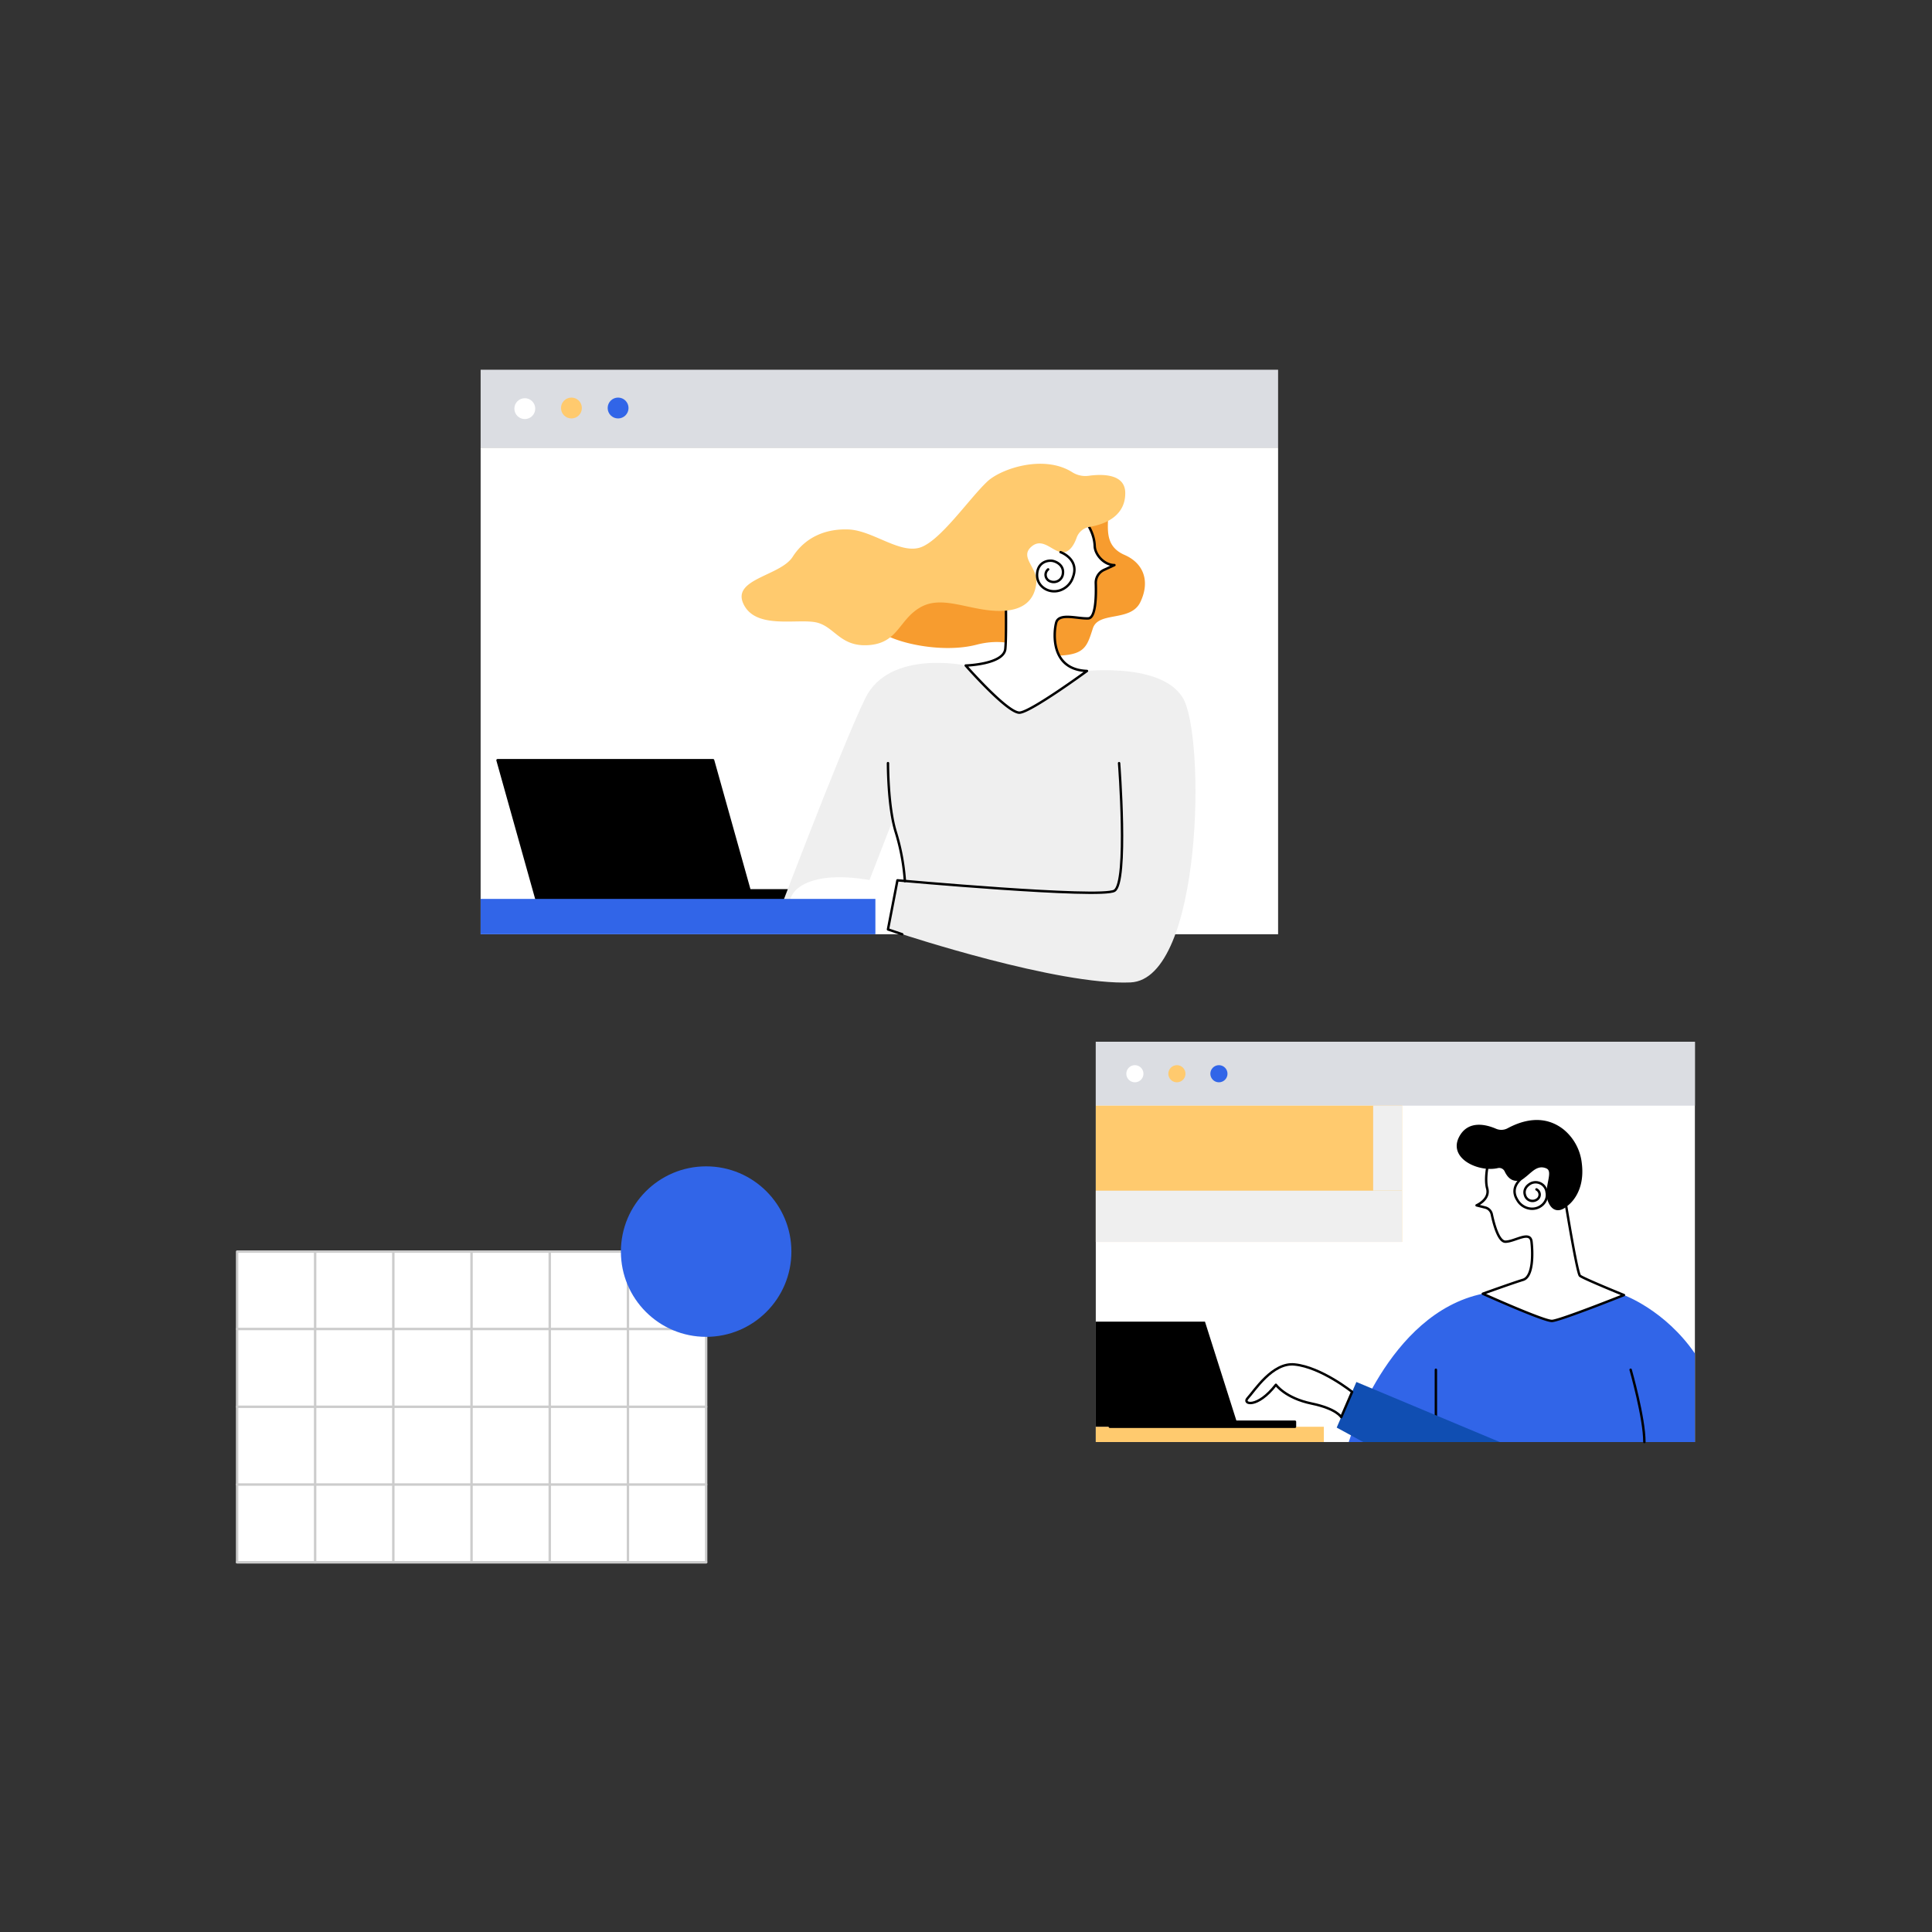<svg id="图层_1" data-name="图层 1" xmlns="http://www.w3.org/2000/svg" viewBox="0 0 800 800"><rect x="0" y="0" width="800" height="800" fill="#333333" stroke="none"/><defs><style>.cls-1,.cls-11,.cls-6{fill:#fff;}.cls-2{fill:#dbdde2;}.cls-3,.cls-6,.cls-8{stroke:#000;}.cls-11,.cls-3,.cls-6,.cls-8{stroke-linecap:round;stroke-linejoin:round;}.cls-4{fill:#f79c2f;}.cls-5{fill:#efefef;}.cls-7{fill:#ffca6e;}.cls-8{fill:none;}.cls-9{fill:#3165e8;}.cls-10{fill:#104eb2;}.cls-11{stroke:#ccc;}</style></defs><rect class="cls-1" x="199.02" y="185.33" width="330.21" height="201.52"/><rect class="cls-2" x="199.02" y="153.1" width="330.21" height="32.23"/><rect class="cls-3" x="252.93" y="368.68" width="96.22" height="3.55"/><path class="cls-4" d="M455.28,205.06a11.84,11.84,0,0,1,3.54,8.48c.05,5.46-1.43,12.64,6.81,16.23s10.56,11.26,6.55,19.57-17.33,3.67-19.65,10.85-3.21,10.65-13.12,11.24-18.78-8.71-35-4.48-39.71-2.11-41.82-7.61,46.26-35.69,46.26-35.69Z"/><path class="cls-5" d="M489.66,288.75C480,273.45,446,278.22,446,278.22l-46.11-2.66s-31.6-6.77-41.57,13.52-39.24,97.77-39.24,97.77h32.25l18.37-47.32s4.37,14.71,5,25.3l-3-.26-3.92,20.33,4,1.32h0l1.89.63s64.52,21.28,94.45,19.95S499.31,304,489.66,288.75Z"/><path class="cls-6" d="M448.43,214.59s4.65,4.88,4.87,11.53c.12,3.61,3.95,7.87,8.16,7.87l-4.33,2a5.85,5.85,0,0,0-3.39,5.5c.18,5.34,0,14.41-3.1,14.57-4.43.22-12.19-2.44-13.3,1.77s-2.38,19.45,12.75,20c0,0-22.95,16.81-27.82,17.26s-22.39-19.51-22.39-19.51,15.74-.45,16.4-6.88,0-32.59,0-32.59-.44-31.92,18.4-27.71S448.43,214.59,448.43,214.59Z"/><path class="cls-7" d="M444.05,195.57a10.16,10.16,0,0,0,6.83,1.43c5.55-.75,14.9-.84,15.06,6.95.18,9.22-7.61,13.07-14.83,14.23a6.83,6.83,0,0,0-5.3,4.47c-.87,2.44-2.35,5.2-4.7,5.91-4.43,1.33-8.87-6.65-14-2.22s2.66,8.65,2,15.08-4.66,12-16.63,11.52-22.61-6.58-31.48-1.4-9.09,14.71-21.28,15.59-14.19-8.2-22.39-9.53-24.61,2.88-29.49-7.54,15.3-11.53,20.4-19.51,13.52-11.75,23.28-11.3,20.84,10,29.26,7.53,20.6-20.47,28.15-27.49C414.69,194,432.31,188.09,444.05,195.57Z"/><path class="cls-8" d="M439.16,228.64s7.93,2.8,5.14,10.33a8.49,8.49,0,0,1-5.53,5.53c-4.59,1.42-9.47-1.73-9.34-6.53,0-.05,0-.1,0-.15.24-5.23,4.71-6,6.62-5.53s4.53,2.08,4.07,5.32a3.82,3.82,0,0,1-5.11,3.16,2.89,2.89,0,0,1-1-5"/><path class="cls-8" d="M374.7,364.84a89.3,89.3,0,0,0-3.76-20.23C367.62,334,367.69,316,367.69,316"/><path class="cls-1" d="M371.19,367.07s-21.42-7-35.57-2.08-10,19,7.46,15.72,25.38.48,25.38.48Z"/><path class="cls-8" d="M373.6,386.85l-5.91-2,3.92-20.33s84.13,7.64,89.85,4.32S463.39,316,463.39,316"/><circle class="cls-1" cx="217.31" cy="169.21" r="4.32"/><circle class="cls-7" cx="236.62" cy="168.95" r="4.32"/><circle class="cls-9" cx="255.94" cy="168.95" r="4.32"/><polygon class="cls-3" points="311.36 372.22 222.11 372.22 206.02 314.79 295.27 314.79 311.36 372.22"/><rect class="cls-9" x="199.02" y="372.22" width="163.46" height="14.62"/><rect class="cls-1" x="453.74" y="431.39" width="248.08" height="165.72"/><rect class="cls-2" x="453.74" y="431.39" width="248.08" height="26.44"/><path class="cls-9" d="M672.39,536.26s-22.52-8-58.44-.55c-39.5,8.19-55.46,61.4-55.46,61.4H701.82V560.44C689.35,542.35,672.39,536.26,672.39,536.26Z"/><path class="cls-6" d="M616.55,480s-2,7.52-.74,12.11-4.4,7-4.4,7l3.59.9a3.66,3.66,0,0,1,2.71,2.79c.81,3.85,2.76,11.36,5.63,11.36,3.85,0,10.28-4.77,10.83,0s.73,14.5-3.49,15.78S614,535.71,614,535.71s25.36,11.41,28.66,11.26,29.78-10.71,29.78-10.71-16.93-6.88-18.21-8c-1-.89-4.47-21.3-5.76-29.12a27.28,27.28,0,0,1-.32-5.49c.29-5.87.27-20.09-6.5-20.82C633.07,471.93,619.12,470.28,616.55,480Z"/><path class="cls-3" d="M624.56,467.6a6,6,0,0,1-5.28.25c-3.89-1.68-11.14-3.63-14.66,3.16-4.41,8.49,8,13.93,15.47,12.19a3,3,0,0,1,3.4,1.62c.81,1.76,2.25,3.73,4.62,3.63,4.22-.18,6.82-7.38,12.3-5.14,4,1.65-1.28,8.63,1.19,14.32s6.82,1.53,6.82,1.53,7.71-4.78,6.06-17.53a20.5,20.5,0,0,0-7.17-13.41C642.75,464.52,635.33,461.85,624.56,467.6Z"/><path class="cls-8" d="M630.72,487.48s-6.05,3.71-2.41,9.43a7.12,7.12,0,0,0,5.54,3.58c4,.37,7.5-3.1,6.54-7l0-.13a4.6,4.6,0,0,0-6.44-3.39c-1.49.74-3.36,2.52-2.42,5.11a3.22,3.22,0,0,0,4.78,1.7,2.43,2.43,0,0,0-.09-4.28"/><path class="cls-8" d="M675.21,567.18s5.72,20,5.69,29.93"/><line class="cls-8" x1="594.57" y1="567.18" x2="594.57" y2="586.8"/><polygon class="cls-10" points="561.65 572.25 621.01 597.11 564.48 597.11 553.5 591.13 561.65 572.25"/><path class="cls-6" d="M559.88,576.35S547.06,566.12,536.1,565c-9.2-1-16.67,10.94-19.51,14-2.27,2.45,4,4.37,11.74-5.6,0,0,3.89,5.52,14.75,7.77,10.42,2.15,12.29,5.64,12.29,5.64Z"/><circle class="cls-1" cx="469.93" cy="444.61" r="3.55"/><circle class="cls-7" cx="487.33" cy="444.61" r="3.55"/><circle class="cls-9" cx="504.73" cy="444.61" r="3.55"/><rect class="cls-7" x="453.74" y="590.79" width="94.44" height="6.32"/><rect class="cls-3" x="459.56" y="588.71" width="76.66" height="2.08"/><polygon points="498.95 547.26 453.74 547.26 453.74 590.79 512.77 590.79 498.95 547.26"/><rect class="cls-7" x="453.74" y="457.83" width="126.81" height="56.42"/><rect class="cls-5" x="453.74" y="493.03" width="126.81" height="21.23"/><rect class="cls-5" x="556.97" y="469.45" width="35.19" height="11.96" transform="translate(1050 -99.14) rotate(90)"/><rect class="cls-11" x="98.18" y="518.26" width="194.22" height="128.64"/><line class="cls-11" x1="98.18" y1="550.31" x2="292.4" y2="550.31"/><line class="cls-11" x1="98.18" y1="582.51" x2="292.4" y2="582.51"/><line class="cls-11" x1="98.18" y1="614.7" x2="292.4" y2="614.7"/><line class="cls-11" x1="98.18" y1="646.9" x2="292.4" y2="646.9"/><line class="cls-11" x1="227.64" y1="518.26" x2="227.64" y2="646.9"/><line class="cls-11" x1="195.25" y1="518.26" x2="195.25" y2="646.9"/><line class="cls-11" x1="260.02" y1="518.26" x2="260.02" y2="646.9"/><line class="cls-11" x1="162.87" y1="518.26" x2="162.87" y2="646.9"/><line class="cls-11" x1="130.49" y1="518.26" x2="130.49" y2="646.9"/><circle class="cls-9" cx="292.4" cy="518.26" r="35.3"/></svg>